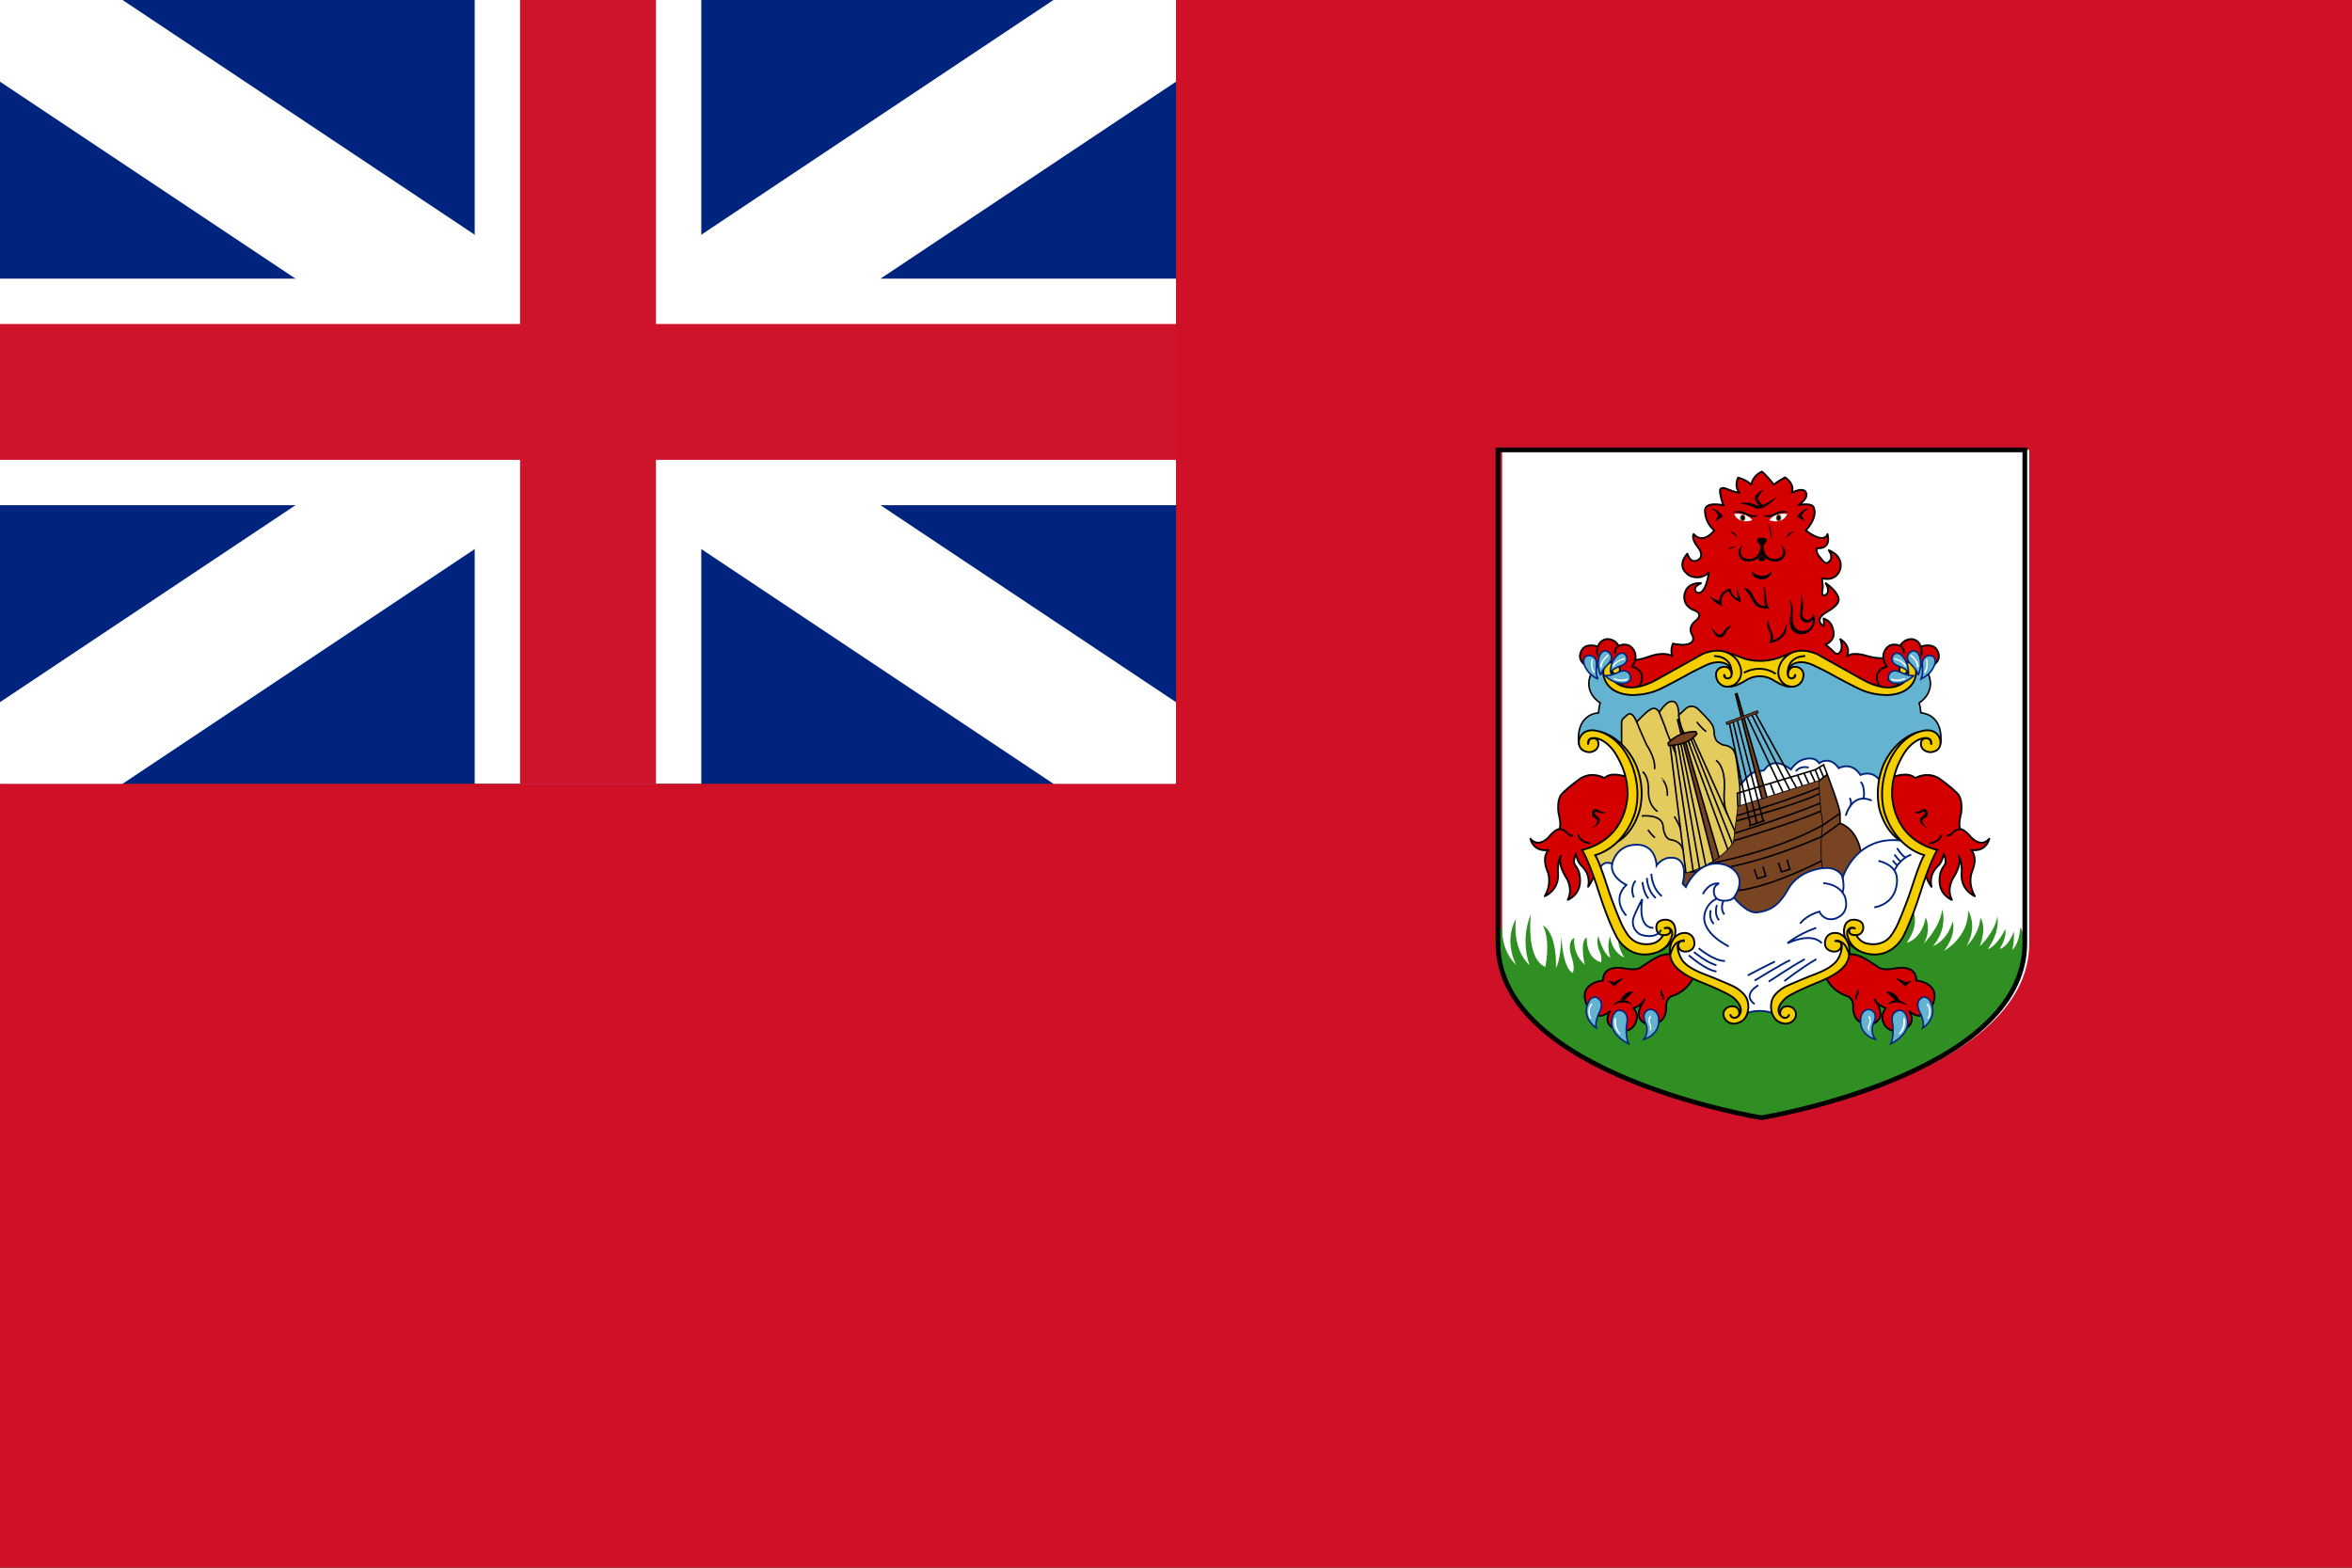 <svg version="1.2" xmlns="http://www.w3.org/2000/svg" viewBox="0 0 900 600" width="900" height="600">
	<rect x="0" y="0" width="900" height="600" fill="#333333" stroke="none"/>
	<title></title>
	<style>
		.s0 { fill: #00247d } 
		.s1 { fill: none;stroke: #ffffff;stroke-width: 52 } 
		.s2 { fill: none;stroke: #ffffff;stroke-width: 86.7 } 
		.s3 { fill: none;stroke: #cf142b;stroke-width: 52 } 
		.s4 { fill: #ce1126 } 
		.s5 { fill: #ffffff } 
		.s6 { fill: #2f8f22 } 
		.s7 { fill: #d40000;stroke: #000000;stroke-linejoin: round;stroke-width: .7 } 
		.s8 { fill: #64b4d1;stroke: #000000;stroke-width: .6 } 
		.s9 { fill: #ffffff;stroke: #00247d;stroke-width: .7 } 
		.s10 { fill: none;stroke: #000000;stroke-width: .7 } 
		.s11 { fill: #000000 } 
		.s12 { fill: #784421;stroke: #000000;stroke-width: .6 } 
		.s13 { fill: #64b4d1;stroke: #00247d;stroke-width: .6 } 
		.s14 { fill: #f5ce00;stroke: #000000;stroke-width: .7 } 
		.s15 { fill: #e4cb5e;stroke: #000000;stroke-width: .6 } 
		.s16 { fill: none;stroke: #000000;stroke-width: .6 } 
		.s17 { fill: #784421;stroke: #000000;stroke-width: .3 } 
		.s18 { fill: none;stroke: #00247d;stroke-width: .7 } 
		.s19 { fill: #784421 } 
		.s20 { fill: none;stroke: #000000;stroke-width: 1.8 } 
	</style>
	<g id="Layer">
		<path id="Layer" class="s0" d="m0 0h450v300h-450z"/>
		<g id="Layer">
			<path id="Layer" class="s1" d="m0 0l450 300m0-300l-450 300"/>
			<path id="Layer" class="s2" d="m225 0v300m-225-150h450"/>
			<path id="Layer" class="s3" d="m225 0v300m-225-150h450"/>
		</g>
		<path id="Layer" class="s4" d="m0 300h900v300h-900zm450-300h450v600h-450z"/>
	</g>
	<g id="layer">
		<path id="Layer" class="s5" d="m776.5 172.2v188.8c0 50.4-100.8 66.8-100.8 66.8 0 0-100.9-16.4-100.9-66.8v-188.8z"/>
		<path id="Layer" class="s6" d="m774.5 361c0 50.4-100.8 66.8-100.8 66.8 0 0-100.9-16.4-100.9-66.8 0 0 0-4.1 2.1-6.4 0 0-1.1 8.4 5.3 14.8 0 0-5-9-0.1-17.8 0 0-1.8 11.3 5.2 17.8 0 0-3.8-9.2 0.5-19.5 0 0-2.1 16.8 5.5 20.2 0 0 2.2-9.7-0.9-15.9 0 0 5.3 2.1 5 16.2 0 0 1.7-2.1 2.1-12.2 0 0 0.2 11.6 4.2 14.2 0 0 1.3-1.1-0.4-6.4-1.7-5.3 0.7-7.1 1.1-7 0 0-0.9 5.8 4 10.2 0 0-2.1-9.1 0.8-10.4 0 0-0.6 7.8 5.5 9.5 0 0 0.5-2.2-0.9-4.8 0 0-1.1-3-0.2-5.2 0 0 1.9 7 4.6 8.2 0 0-1.6-4.2-0.1-8.2 0 0 0.3 5.8 5.5 8.2 0 0-3.4-4.5-2.1-9.5l33.6 1.7 17.4 0.8 52.2-3.7 9-7.7c0 0 3.5 4.9-2.1 12.7 0 0 5.6-1 7.3-9.7 0 0 2.3 4.8-0.8 10.1 0 0 6.2-6.1 7.1-13.1 0 0 2.4 6.8-3.5 14 0 0 5.2-1.7 7.5-9.4 0 0 1.7 4.6-3.3 11.2 0 0 9.4-5 9.2-15.4 0 0 3.9 5.7-0.6 13.6 0 0 4.8-4.3 5.3-10.8 0 0 2.6 2.9-0.2 10.9 0 0 5.8-5.5 6.7-11.5 0 0 1.3 5.6-3.7 12.6 0 0 3.4-0.9 6.7-7.7 0 0 0.9 2.7-2.1 7.6 0 0 3.2-0.6 5.4-6.7 0 0 0.3 3.7-0.6 7 0 0 2.5-1.6 3.1-8.6 0 0 1.4 2.3 1.4 5.1 0 2.9 0 1 0 1z"/>
		<g id="Layer">
			<path id="Layer" class="s7" d="m724.8 255.1v9.1l-4.5 0.2-5.9-1-11.2-6.7-9.8-4.8h-8.9l-6.1 3.2-8.6-0.6-6.6-1.6-10.3-0.6-12.8 6.7-12.7 5.6-1.6-0.7c0 0 0.7-4.6 0.7-4.5-0.1 0.1-3.3-3.8-3.3-3.8 0 0 1.2-2.3 1.7-3 0.5-0.7 0 0.9 6.1-1.3 6.2-2.2 8.9-0.2 8.9-0.2-0.9-2.5 0.3-4.8 0.3-4.8 1.1 0.4 4 0.5 4 0.5 5.4-0.4 3.3-3.8 3.3-3.8-1.8-3 1-5.1 1-5.1 3.8-2.9 0.1-4.2 0.1-4.2-4.8-1.6-4.1-5.8-4.1-5.8 0.8-5.4 6.4-4.7 6.4-4.7-3.9 1.9-1.7 3.5-1.7 3.5 3.5 1.7 4.7-7.5 4.7-7.5-3.7 3.2-7.4 1.1-7.4 1.1-5.7-3.6-0.8-8.4-0.8-8.4 1.4 4.6 4.4 2.2 4.4 2.2 2.2-1.8-0.5-4.8-0.5-4.8-2.7-3.5-1.5-4.9-1.5-4.9 3.7 4.2 7.9-1.4 7.9-1.4-2.3-2-3.4-4.4-3.6-7.3-0.3-4.1 7.2-2.3 7.2-2.3-0.7-1.3-0.9-2-1.4-4.9-0.5-2.9 2.8-1.3 2.8-1.3 3 1.3 4.6 1.4 4.6 1.4-2.2-2.7-0.5-5.8-0.5-5.8 3.5 0.9 5 2.7 5 2.7 0.8-3.8 4.1-5 4.1-5 1.8 1.4 4.6 5 4.6 5 1.5-1.4 4.3-2.8 4.3-2.8 4.1 3 2.5 5.9 2.5 5.9 4.2-2.2 5.2-0.5 5.2-0.5 1.9 2.4-2.6 5.2-2.6 5.2 5.2-1 5.8 0.8 5.8 0.8 1.8 4-3 8.9-3 8.9 7.4 5.6 8.3 1.4 8.3 1.4 1.6 6.2-4.1 5.4-4.1 5.4-0.2 2.5 0.8 2.8 2.4 4.9 1.6 2 2.9-0.5 2.9-0.5 0.8-1.5-0.7-3.6-0.7-3.6 6.2 2.5 4.3 7.5 4.3 7.5-1.9 4.9-6.9 3.2-6.9 3.2 0.1 2.8 0.6 2.3 0.1 4.9-0.5 2.6 2 1.7 2.2 0.2 0.2-1.5-0.9-3.2-0.9-3.2 1 0.6 3.2 2.4 4.2 4.1 1 1.6 2 3.6-3.6 6.8-5.6 3.2-1.4 5.5-1.4 5.5 0.3-1.1 0-2.9 0-2.9 1.1 0.5 3.1 1 3.8 4.9 0.7 3.8-3.1 5.1-3.1 5.1 1.7 1.2 3.2 2.8 3.2 2.8 1.1 1.3 2 0.5 2 0.5 2-1.7 0.5-5.4 0.5-5.4 4.5 2.9 2.6 6.5 2.6 6.5 1.4-0.8 3.3-1.4 7.8 0 4.5 1.3 8 0.7 8 0.7z"/>
			<path id="Layer" class="s7" d="m617.5 254.8l-3.7-1.1-3.3 1.5-3.4-0.3c-4.7-2.9-1.4-6.7-1.4-6.7 2.1-2.2 5.7-0.7 5.7-0.7 1-2.9 3.6-2.9 3.6-2.9 3.1-0.1 4.4 2.6 4.4 2.6 3.1-1.4 4.9 0.5 4.9 0.5 3.4 3.5 0.2 7.4 0.2 7.4 5.9 1.7 3.2 6.8 3.2 6.8-2 3-6.9 0.5-6.9 0.5-4.2-3.9-3.3-7.6-3.3-7.6z"/>
			<path id="Layer" class="s8" d="m729.9 253.5c5.9-0.5 8 4.4 8 4.4 3 7.3-3.5 11.1-3.5 11.1 0.5 1.7 0.6 3.8 0.6 3.8 9.2 1.1 7.6 11.5 7.6 11.5l-3.1-2.6c-5.3-2-10.8 2.5-14.8 10.1-3.9 7.6-2 11.2-1.4 20.3 0.7 9 15.4 14.4 15.4 14.4 0 0-7 17.8-11.5 29.3-4.5 11.5-13.9 6.7-16.6 4.3-2.7-2.4-3.4-1.1-4.8 0-1.3 1.1 6.2 7-7.5 12.5-13.7 5.6-16.1 9.8-18.4 11.2-2.3 1.4-11.8 0.5-12.7-0.7-1-1.2-0.4-1.2-4-3.4-3.5-2.2-9.5-4.1-16.1-7.3-6.5-3.1-6.4-7.2-6.3-8.1 0-0.8 2.3-7.7-5.4-2.2-7.7 5.4-14.2-2.6-14.2-2.6-1.5-2-7.9-19.1-7.9-19.1-1.7-6.4-5.1-13.8-5.1-13.8 0.1-0.1-0.4 0.7 5.3-2.5 5.7-3.3 8.2-8.7 10.2-14 1.9-5.4 0-14.5-0.7-16.4-0.7-1.8-4.9-10.3-10.2-12.1-5.2-1.7-8.7 2.7-8.7 2.7 0 0-1.6-10.4 7.6-11.5 0 0 0.1-2.1 0.6-3.8 0 0-6.6-3.8-3.5-11.1 0 0 2.1-5 8-4.4l-1.5 2.7c0 0-1.4 14.8 20.2 4.9 21.7-9.9 21-11.8 33.3-5.6l9-0.1c0 0 13-6.1 17.2-3.5 4.2 2.6 19.2 11 19.2 11 0 0 14.5 5.5 17.3-4.6z"/>
		</g>
		<path id="Layer" class="s9" d="m664.8 317.6c0 0-0.8-4.5-1.6-7.5 0 0-1.6-4.6 1.1-7.8l3.4-3.9c0 0 2.2-2.9 4.8-3.2 0 0 2.6-0.1 2.8-0.7 0.3-0.5 3.2-5.2 10 0 0 0 2.1-3.4 5.5-4 0 0 3.6-1.1 5.3 1.6 0 0 4-3.1 7.5 1.9 0 0 4.8-2.8 8.3 2.6 0 0 4.8-2.3 7.7 2.6 2.9 5 2.3 7 2.3 7l2.2 7.8 7.7 9.5-17.9 6.7h-8l-16 4.3-28.4 2.2-7.9-9.3z"/>
		<g id="Layer">
			<path id="Layer" class="s7" d="m648.3 373.3c-2.6 6.5-8.5 7.9-8.5 7.9-2.8 1.2-2.2 4.7-2.2 4.7-0.4 7.7-7.8 5.9-7.8 5.9-5.8-2.5-0.5-9.2-0.5-9.2-1.7 2.7-4.2 3.2-4.2 3.2 2 2.6 1.1 4.7 1.1 4.7-1.5 5.3-6.6 4-6.6 4-7.3-2.1-3.5-7.5-3.5-7.5-5.9 5-8.7-2-8.7-2-4.2-8.9 6-9.7 6-9.7 0-6.7 8.5-4.6 8.5-4.6 4.9 0.9 6.1-0.6 6.1-0.6 2.5-1.6 4.2-2.8 6.3-3.9 2.2-1.1 6.4-1.3 6.4-1.3-0.8 3.9 7.6 8.4 7.6 8.4z"/>
			<path id="Layer" class="s7" d="m623.4 311.9l-4.9 8.9-9.9 5.6c0 0 0.8 1.2 1.5 5.1 0.8 4-2.4 7.9-2.4 7.9 0.9-4.2-1.1-6.7-2.7-8.2-1.5-1.5-2-4.5-2-4.5-2.1 5.8 1.1 3.2 1.6 9.5 0.5 6.3-4.7 8.2-4.7 8.2 2.2-4.3-0.5-8.4-0.5-8.4-3.7-5.8-2.1-8.5-2.1-8.5-1.6 3-1.1 7.2-1.1 7.2 0.2 6.2-5.1 8.3-5.1 8.3 3-5.2 1.1-9.4 1.1-9.4-2.5-6 0.4-8.3 0.4-8.3-6 0.9-7-4.3-7-4.3 3.2 3.7 6.9-0.5 6.9-0.5 2.9-3.5 4.3-3.2 4.3-3.2 0.7-2-0.4-6-0.4-6-0.8-5.7 1.3-7.5 1.3-7.5 3-3.1 7.3-6 7.3-6 4.6-2.7 8.9 0 8.9 0 3.1-3 9.7 0 9.7 0z"/>
			<g id="Layer">
				<path id="Layer" class="s10" d="m608.6 322.8c0 0-4-0.3-4.7-3.4"/>
				<path id="Layer" class="s10" d="m596.8 317.3c0 0 1.4 0 2.7 1.3 0 0 1 1.4 2.4 1.2"/>
			</g>
		</g>
		<path id="Layer" class="s11" d="m611.5 310.9c-0.9-0.5-1.1-0.1-1.1-0.1-0.8 0.6 1.3 2.1 1.3 2.1 2 2.3-2.8 4.1-2.8 4.1 4-2.6 1.5-3.9 1.5-3.9-2.1-0.8-1-2.7-1-2.7 0.7-1.4 2-0.5 2-0.5 1.1 1 3.2 1 3.2 1-0.6 0.4-2.3 0.6-3.1 0z"/>
		<path id="Layer" class="s12" d="m678.4 322.4l-14.3-56.8 0.6-0.1 16.2 56.1z"/>
		<path id="Layer" class="s11" d="m624.3 384.5c0 0-3.8-2.1-7 0.4 0 0 0.3-1.4 2.8-2 0 0 1.3-3.7 4.9-3.4 0 0-1.5 1.8-3.5 3.3 0 0 2.2 0.2 2.8 1.7z"/>
		<path id="Layer" class="s13" d="m610.8 393.4c0 0-6.1-3.8-2.8-10.2 0 0 1-1.9 2.8-1.5 0 0 3.8 1.2 0.9 6.4 0 0-1.5 3.4-0.9 5.3z"/>
		<path id="Layer" class="s13" d="m623.2 399.5c0 0-8.7-4-6-10.7 0 0 0.8-2.3 2.7-2.1 0 0 3.3 0.2 2.7 4.6 0 0-1 4.4 0.6 8.2z"/>
		<path id="Layer" class="s11" d="m621.3 374.4c0 0-2.6 1.9-3.6 3.2 0 0-1.1-1.3-2.5-2.1 0 0 1.6-0.2 2.5 0.5 0 0 1.3-1.3 3.6-1.6z"/>
		<path id="Layer" class="s13" d="m629.8 391.8c-2.2-4.5 1.2-5.4 1.2-5.4 2.9-0.4 3.6 2.7 3.6 2.7 1.2 7-5.6 8.7-5.6 8.7 2.2-2.9 0.8-6 0.8-6z"/>
		<path id="Layer" class="s14" d="m659.7 249.4c0 0 4.4 1.3 6.8 2.3 0 0 6.3 2.8 14.3 0 0 0 5.5-2.2 6.2-2.3l-4.2 6.3-0.2 3.3 2.6 3.8c0 0-1.5 0.6-6.2-2.2 0 0-5.2-4-11.3 0 0 0-3.4 2.3-6.2 2.2l4-4.5-1.6-4z"/>
		<path id="Layer" class="s5" d="m631.6 391.9c0.5 1.1 0.2 2.2 0.2 2.2 0 0.2-0.3 0.3-0.3 0.3-0.2 0-0.2-0.3-0.2-0.3 0.3-1.2-0.3-2.2-0.3-2.2-0.6-1.6 0.1-2.7 0.1-2.7 0.2-0.4 0.5-0.3 0.5-0.3 0.3 0.2 0.1 0.5 0.1 0.5-0.9 0.9-0.1 2.6-0.1 2.6z"/>
		<g id="Layer">
			<path id="Layer" class="s7" d="m725.7 262.4c0 0-4.9 2.5-6.9-0.5 0 0-2.7-5.1 3.2-6.8 0 0-3.2-3.9 0.2-7.4 0 0 1.8-1.9 4.9-0.5 0 0 1.3-2.7 4.4-2.6 0 0 2.6 0 3.5 2.9 0 0 3.7-1.5 5.8 0.7 0 0 3.3 3.8-1.4 6.7l-3.4 0.3-3.3-1.5-3.7 1.1c0 0 0.9 3.7-3.3 7.6z"/>
			<path id="Layer" class="s14" d="m686.8 258.5c-0.3 2-3.5 1.3-2.4-1.5 1.1-2.8 3.9-1.5 3.9-1.5 3.2 1.6 1.2 5.2 1.2 5.2-2.5 3.7-6.4 1.4-6.4 1.4-5.2-3.7-1.1-9.3-1.1-9.3 5-6.7 13.4-2.4 13.4-2.4l16.8 9.4c12.7 7.3 17.3 0.3 17.3 0.3 1-1.5 0.6-3.3 0.5-3.5 0-0.2-0.1 0-0.1 0-0.6 2.3-2.4 1.2-2.4 1.2-1.4-1.3-0.2-3-0.2-3 0.7-0.9 1.5-1.2 2.2-1.3 1.6-0.2 2.6 1 2.6 1 2.5 2.6 0 6.7 0 6.7-3.2 5.4-10.9 4.8-10.9 4.8-5.6-0.2-9.2-2.1-9.2-2.1-1-0.3-9.4-4.8-9.4-4.8-3.2-1.9-7.9-4.1-7.9-4.1-5.9-3.1-8.9-0.6-8.9-0.6-1.9 1.5-1.7 3.2-1.7 3.8 0.1 0.2 0.1 0.5 0.1 0.5 0.6 1.3 1.7 0.9 1.7 0.9 1-0.1 1.1-1.1 1.1-1.1-0.1-0.5-0.2 0-0.2 0z"/>
			<g id="Layer">
				<path id="Layer" class="s15" d="m620.5 287.4c0 0 0-8.8 0-10.5 0-0.9 0-1.5 1.3-2.5 1.2-1.1 2.5-2.7 4.5 1.9 0 0 3.7-4 5-4.6 0 0 2.1-1.8 3.6 0.9 0 0 2-3 3.6-3.8 0 0 3.8-2.4 3.9 4.9l2.9-2.7c0 0 2.3-1.9 4.8 0.7 0 0 4.2 4.1 4.8 5.3 0 0 1 1.2 1 3.2 0 0 0 2.3 1.2 3.6 0 0 1.3 1.1 2.6 1.4 0 0 3.1 0.1 4.1 2.9 0 0 0.5-0.5 2 13.2v25l-16.8 20.1-27-7.8-10.7-4.4-2.5-7.9 10.5-6.7 5.6-15.3-1.8-10.8z"/>
				<path id="Layer" class="s12" d="m694.9 300.6l1.3-1.9 3-2.3c0 0 4.7 12.2 4.9 14.9v3.8c0 0 7 1.8 8.2 12.5l-5.7 10.7-9.1-5.1-2.6-1.9z"/>
			</g>
		</g>
		<path id="Layer" class="s5" d="m608.8 389.4c0.2 0.4 0 0.5 0 0.5-0.3 0.1-0.5-0.3-0.5-0.3-1.4-3.2 0.4-5.2 0.4-5.2 0.4-0.5 0.5-0.3 0.5-0.3 0.3 0.2-0.1 0.6-0.1 0.6-1.6 2.1-0.3 4.7-0.3 4.7z"/>
		<g id="Layer">
			<path id="Layer" class="s10" d="m636.4 382.6c0 0 0.3-0.9-0.4-1.9 0 0-0.4-0.7-0.2-1.7"/>
			<path id="Layer" class="s16" d="m646.6 285.3c-0.1-1.8-2.6-5.1-3.4-7.1-0.7-1.9-0.8-4.5-0.8-4.5"/>
			<path id="Layer" class="s7" d="m705.9 364.9c0 0 4.3 0.2 6.4 1.3 2.2 1.1 3.9 2.3 6.4 3.9 0 0 1.1 1.5 6.1 0.6 0 0 8.5-2.1 8.5 4.6 0 0 10.1 0.8 6 9.7 0 0-2.9 7-8.7 2 0 0 3.7 5.4-3.5 7.5 0 0-5.2 1.3-6.7-4 0 0-0.8-2.1 1.2-4.7 0 0-2.5-0.5-4.3-3.2 0 0 5.4 6.7-0.5 9.2 0 0-7.3 1.8-7.7-5.9 0 0 0.6-3.5-2.3-4.7 0 0-5.8-1.4-8.5-7.9 0 0 8.4-4.5 7.6-8.4z"/>
			<g id="Layer">
				<g id="Layer">
					<path id="Layer" class="s16" d="m639.1 285.3l6.9 56"/>
					<path id="Layer" class="s16" d="m640.7 285.2l7.8 52.2"/>
					<path id="Layer" class="s16" d="m642.1 285l9 51.7"/>
				</g>
				<path id="Layer" class="s12" d="m656.3 332.3l-14.4-56.8 0.6-0.2 16.3 56.1z"/>
				<g id="Layer">
					<path id="Layer" class="s16" d="m647.1 282.9l16.4 41.5"/>
					<path id="Layer" class="s16" d="m646 283.6l15.8 43.3"/>
				</g>
			</g>
		</g>
		<path id="Layer" class="s5" d="m619.9 395.8c-0.3 0-0.4-0.2-0.4-0.2-2.3-1.9-1.8-5.3-1.8-5.3 0.1-0.8 0.4-0.7 0.4-0.7 0.4 0.1 0.3 0.8 0.3 0.8-0.3 3.3 1.6 5.1 1.6 5.1 0.2 0.2-0.1 0.3-0.1 0.3z"/>
		<g id="Layer">
			<path id="Layer" class="s16" d="m647.8 282.3l17 37.9"/>
			<path id="Layer" class="s16" d="m643.2 284.7l10.4 50.9"/>
			<path id="Layer" class="s14" d="m728.1 322.4c-7.4-4.2-9.1-13.5-9.1-13.5-1.7-9.3 1.9-16.6 1.9-16.6 4.8-10.2 13-12.1 13-12.1 0 0-8.1 5.6-10.3 13.1 0 0-1.8 6.4-0.8 12.6 1 6.3 0.7 4.7 2.2 9.5z"/>
			<path id="Layer" class="s17" d="m697.5 315.8c0 0-0.5 3-0.5 4.4 0 0-0.6 7.8 0.5 13l-10.7 9.9-11.7 9.1-22.5-4.7-11.7-12.5c0 0 15.1-1.9 22.4-12.6l1.7-13.8 31.2-9.9c-0.5 4.4 1.3 17.1 1.3 17.1z"/>
			<g id="Layer">
				<path id="Layer" class="s16" d="m663.8 318.9c0 0 20.5-6.4 32.7-11.5"/>
				<path id="Layer" class="s16" d="m704.1 311.3l-6.6 4.5c-18 10.2-43.6 14.8-43.6 14.8"/>
				<path id="Layer" class="s16" d="m704.1 315.1l-7.1 5.1c0 0-28.6 13.1-50.4 13.5"/>
				<path id="Layer" class="s16" d="m697 329.5c0 0-22 11.4-34.6 11.5"/>
			</g>
			<path id="Layer" class="s7" d="m723.2 297.8c0 0 6.6-3 9.7 0 0 0 4.3-2.7 8.9 0 0 0 4.3 2.9 7.3 6 0 0 2.1 1.8 1.3 7.5 0 0-1.1 4-0.4 6 0 0 1.4-0.3 4.3 3.2 0 0 3.7 4.2 6.9 0.5 0 0-1 5.2-7 4.3 0 0 2.9 2.3 0.4 8.3 0 0-1.9 4.2 1.1 9.4 0 0-5.3-2.1-5.1-8.3 0 0 0.5-4.2-1.1-7.2 0 0 1.6 2.7-2.1 8.5 0 0-2.7 4.1-0.5 8.4 0 0-5.2-1.9-4.7-8.2 0.5-6.3 3.7-3.7 1.6-9.5 0 0-0.5 3-2 4.5-1.6 1.5-3.6 4-2.7 8.2 0 0-3.1-3.9-2.4-7.9 0.7-3.9 1.5-5.1 1.5-5.1l-9.9-5.6-4.8-8.9z"/>
		</g>
		<path id="Layer" class="s9" d="m611.8 333.3c0 0 1-4.4 5.1-2.7 0 0 1.4-7.1 9-7.3 7.6-0.3 8 7.4 8 7.9 0 0 2.3-3.3 6-2.9 0 0 6.4-0.4 4 9.9l1.2 1.3c0 0 4.9-11.5 15-8.5 0 0 9.8 3 3.4 12.5 0 0 4.9 6.3 9 5.7 4.1-0.6 7.8-1.8 11.8-9 4.1-7.3 13.6-8.4 16-7.9 2.5 0.4 4.4 1.9 4.8 3.6 0 0 5-16.7 23.1-14.1l7.2 3.6 2.8 1.3-4.1 11.6-10 22.5-7.6 2.4-7.9-4.6-2.8 1.5-0.2 6.8-10.4 7.5-7.3 3-8 5.4-1.8 4.9c0 0-4.5-1.8-9.4 0l-1.7-4-4.7-4.5-18.1-8.5-3.3-10.6-3.3-1.5-3.7 4.3-5.4 0.6-8.1-5.4z"/>
		<g id="Layer">
			<g id="Layer">
				<g id="Layer">
					<path id="Layer" class="s10" d="m690.8 251.1c0 0-6.9-0.3-6.7 6.8"/>
					<path id="Layer" class="s14" d="m736.3 327.3c-12-3.7-15.3-16.7-15.3-16.7-2.5-9.7 1.5-18.2 1.5-18.2 5.5-12.9 14.8-12.9 14.8-12.9 4.6-0.1 5.2 3.9 5.2 3.9 0.4 2.8-1.5 3.8-1.5 3.8-3.2 1.8-5.3-0.6-5.3-0.6-1.3-1.7-0.3-3.3-0.3-3.3 0.9-1.1 2.4-0.6 2.4-0.6 1.3 0.4 1.1 1.9 1.1 1.9 0 0.1 0.1 0.1 0.1 0.1 0 0 0-0.1 0-0.1 0 0 0.3-1.9-1.6-2.1 0 0-3.6-0.8-7.9 4.5 0 0-5.5 7.2-5.5 16.4 0 0-0.7 17.4 17.3 21.9 0 0-1.9 2.8-5.4 13 0 0-3.9 13-7.6 20.1 0 0-5 10.1-16.1 5.9 0 0-6.6-2.8-6.6-7.6 0 0-0.4-4.4 3.5-4.7 0 0 3.9-0.3 3.9 3 0 0 0.1 3.6-4.2 2.8 0 0-1.4-0.4-1.2-1.8 0 0 0.3-1.3 2.1-0.7 0 0 0 0 0-0.1 0 0 0 0 0 0 0 0-0.7-0.3-1.4-0.1 0 0-0.7 0.2-0.8 1.3 0 0 0 0.8 0.9 1.2 0 0 1 0.4 1.9 0.3 0 0 1.1 2.3 3.6 3.1 3.6 1 6.5 0 8.3-1.4 1.9-1.6 3.1-4.3 3.5-4.9 0.4-0.7 3.6-8 6.1-15.8 0 0 2.1-6.7 3.8-10.3z"/>
					<path id="Layer" class="s14" d="m702.3 360.2c0 0 2.3-0.4 2.3 1.7 0 0-0.2 2.9-3.7 2.2 0 0-3.6-0.7-2.3-4.7 0 0 0.8-2.7 4.2-2.3 0 0 3.2 0.1 4.6 4.5 0 0 1.1 3.7-0.8 6.9-2 3.6-7.3 5.9-9.8 7 0 0-10.1 4-13.1 6.2 0 0-4.7 3.5-2.6 6.7 0 0 0.8 1.2 1.9 1.2 0 0 1.4 0 1.6-1.3q0 0 0-0.1 0 0 0 0c0 0-0.1 0.9-0.8 1.2 0 0-1 0.5-2.1-0.4 0 0-1.1-1-0.1-2.7 0 0 1.2-2 4-0.8 0 0 2.4 1.2 1.4 3.9 0 0-0.9 2.4-3.9 2.4 0 0-2.2-0.1-3.6-1.6-2.3-2.4-2.4-6.9-0.4-9.3 0 0 1.8-2.5 5.6-4 2.1-0.9 6.2-2.7 10.5-4.3 3-1.2 5.7-2.6 7.5-4.7 0 0 1.6-1.8 2-4.8 0 0 0.5-2.3-0.9-2.8 0 0-0.7-0.3-1.5-0.2q0 0 0 0c0 0-0.1 0.1 0 0.1z"/>
					<path id="Layer" class="s10" d="m702.5 360.1c0 0 2.5-0.4 4 2.5 0 0 1 1.9 1.1 3"/>
					<path id="Layer" class="s10" d="m711.3 363.9c-0.6-0.5-2.9-1.5-4.1-4.9-1.3-3.5 1.2-3.9 1.2-3.9"/>
					<path id="Layer" class="s14" d="m659.7 258.5c0 0 0.1 1 1.1 1.1 0 0 1.1 0.4 1.7-0.9 0 0 0.1-0.3 0.1-0.5 0-0.6 0.3-2.3-1.6-3.8 0 0-3.1-2.5-9 0.6 0 0-4.7 2.2-7.9 4.1 0 0-8.3 4.5-9.3 4.8 0 0-3.7 1.9-9.3 2.1 0 0-7.7 0.6-10.9-4.8 0 0-2.5-4.1 0-6.7 0 0 1-1.2 2.6-1 0.7 0.1 1.5 0.4 2.2 1.3 0 0 1.2 1.7-0.2 3 0 0-1.8 1.1-2.4-1.2 0 0-0.1-0.2-0.1 0-0.1 0.2-0.5 2 0.5 3.5 0 0 4.6 7 17.3-0.3l16.8-9.4c0 0 8.4-4.3 13.5 2.4 0 0 4 5.6-1.2 9.3 0 0-3.9 2.3-6.3-1.4 0 0-2.1-3.6 1.1-5.2 0 0 2.8-1.3 4 1.5 1.1 2.8-2.2 3.5-2.5 1.5 0 0-0.1-0.5-0.2 0z"/>
					<path id="Layer" class="s14" d="m621.7 315.4c1.6-4.8 1.2-3.2 2.2-9.5 1-6.2-0.8-12.6-0.8-12.6-2.2-7.5-10.3-13.1-10.3-13.1 0 0 8.2 1.9 13 12.1 0 0 3.7 7.3 1.9 16.6 0 0-1.7 9.3-9.1 13.5z"/>
					<path id="Layer" class="s10" d="m655.9 251.1c0 0 7-0.3 6.7 6.8"/>
					<path id="Layer" class="s14" d="m611.1 328.6c1.7 3.6 3.8 10.3 3.8 10.3 2.5 7.8 5.7 15.1 6.1 15.8 0.4 0.6 1.6 3.3 3.6 4.9 1.7 1.4 4.7 2.4 8.2 1.4 2.5-0.8 3.6-3.1 3.6-3.1 0.9 0.1 1.9-0.3 1.9-0.3 0.9-0.4 0.9-1.2 0.9-1.2-0.1-1.1-0.7-1.3-0.7-1.3-0.8-0.2-1.5 0.1-1.5 0.1 0 0 0 0 0 0 0 0.1 0.1 0.1 0.1 0.1 1.8-0.6 2 0.7 2 0.7 0.3 1.4-1.2 1.8-1.2 1.8-4.3 0.8-4.1-2.8-4.1-2.8-0.1-3.3 3.8-3 3.8-3 3.9 0.3 3.5 4.7 3.5 4.7 0 4.7-6.6 7.6-6.6 7.6-11.1 4.2-16-5.9-16-5.9-3.8-7.1-7.7-20.1-7.7-20.1-3.5-10.2-5.4-13-5.4-13 18.1-4.5 17.4-21.9 17.4-21.9 0-9.2-5.6-16.4-5.6-16.4-4.3-5.3-7.9-4.5-7.9-4.5-1.9 0.2-1.6 2.1-1.6 2.1 0 0 0 0.1 0 0.1 0 0 0.1 0 0.1-0.1 0 0-0.1-1.5 1.1-1.9 0 0 1.6-0.5 2.4 0.6 0 0 1 1.6-0.3 3.3 0 0-2 2.4-5.2 0.6 0 0-2-1-1.6-3.8 0 0 0.6-4 5.3-3.9 0 0 9.3 0 14.8 12.9 0 0 3.9 8.5 1.5 18.2 0 0-3.3 13-15.4 16.7z"/>
					<path id="Layer" class="s14" d="m644.4 360.1q0 0 0 0c-0.7-0.1-1.4 0.2-1.4 0.2-1.4 0.5-1 2.8-1 2.8 0.5 3 2 4.8 2 4.8 1.8 2.1 4.6 3.5 7.5 4.7 4.3 1.6 8.4 3.4 10.5 4.3 3.8 1.5 5.6 4 5.6 4 2 2.4 1.9 6.9-0.3 9.3-1.5 1.5-3.7 1.6-3.7 1.6-3 0-3.9-2.5-3.9-2.5-1-2.6 1.5-3.8 1.5-3.8 2.8-1.2 4 0.8 4 0.8 0.9 1.7-0.2 2.7-0.2 2.7-1.1 0.9-2 0.4-2 0.4-0.8-0.3-0.9-1.2-0.9-1.2q0 0 0 0 0 0.1 0 0.1c0.2 1.3 1.6 1.3 1.6 1.3 1.2 0 1.9-1.2 1.9-1.2 2.1-3.2-2.5-6.7-2.5-6.7-3.1-2.3-13.2-6.2-13.2-6.2-2.5-1.1-7.7-3.4-9.8-7-1.9-3.2-0.8-6.9-0.8-6.9 1.4-4.4 4.7-4.5 4.7-4.5 3.3-0.4 4.1 2.3 4.1 2.3 1.3 4-2.2 4.7-2.2 4.7-3.6 0.7-3.7-2.2-3.7-2.2 0-2.1 2.2-1.8 2.2-1.8 0.1 0.1 0 0 0 0z"/>
					<g id="Layer">
						<path id="Layer" class="s10" d="m639.1 365.6c0.2-1.1 1.1-3 1.1-3 1.5-2.9 4-2.5 4-2.5"/>
						<path id="Layer" class="s10" d="m638.3 355.1c0 0 2.5 0.4 1.2 3.9-1.2 3.4-3.4 4.4-4.1 4.9"/>
						<path id="Layer" class="s10" d="m667.3 257.5c0 0 6.1-3.7 12.2 0.4"/>
					</g>
				</g>
				<g id="Layer">
					<path id="Layer" class="s16" d="m626.3 276.3c1.3 3.4 3.8 8.8 3.8 8.8 3.8 5.9 3 9.3 3 9.3"/>
					<path id="Layer" class="s16" d="m641.1 288.2c-0.6-1.3-3.3-8-3.3-8-0.7-2.3-2.9-7.6-2.9-7.6"/>
				</g>
			</g>
			<g id="Layer">
				<g id="Layer">
					<path id="Layer" class="s16" d="m636 298.1c0-0.1 2.3 2.4 2 6.5"/>
					<path id="Layer" class="s16" d="m634.3 310.6c-3.7-2.5-3.5-7.3-3.5-7.3 0.2-6.7-2.3-7.9-2.3-7.9"/>
					<path id="Layer" class="s16" d="m628.2 312.3c0 0 7.8-0.9 8.2 3.9 0 0 0.2 4.7 2.9 5.2 0 0 4 0.3 4.7 4"/>
					<path id="Layer" class="s16" d="m630.6 317.6c0 0 1.4 2.1 2.7 3"/>
					<path id="Layer" class="s16" d="m640.7 312.5c0 0 2 3.1 2.3 4.8"/>
					<path id="Layer" class="s16" d="m649.3 276.3c0 0 1.8 2.5 3.6 3.7"/>
					<path id="Layer" class="s16" d="m656.6 291c0 0 3.9 2 3.2 11.8 0 0-0.5 5.7 1.2 8.8"/>
				</g>
				<path id="Layer" class="s12" d="m648.9 280l0.4 0.9c-3.8 4.7-10.8 4.4-10.8 4.4l-0.2-0.9c4.5-4.8 10.6-4.4 10.6-4.4z"/>
				<path id="Layer" class="s16" d="m663.4 321.8c0 0 24.1-7.2 33.4-11.4"/>
			</g>
			<path id="Layer" class="s17" d="m660.5 276.5l12-4.5 0.3 0.8-12 4.5z"/>
		</g>
		<g id="Layer">
			<g id="Layer">
				<path id="Layer" class="s16" d="m661.8 276.9l8 38.9"/>
				<path id="Layer" class="s16" d="m663.2 276.4l9.1 38.7"/>
				<path id="Layer" class="s16" d="m664.8 275.8l9.9 38.4"/>
				<path id="Layer" class="s16" d="m668.6 274.4l13.6 28.7"/>
				<path id="Layer" class="s16" d="m670.4 273.7l14.4 28.6"/>
				<path id="Layer" class="s16" d="m671.8 273.2l15.6 28.3"/>
				<path id="Layer" class="s16" d="m669.2 316.1l6.1-2.1"/>
				<path id="Layer" class="s16" d="m664.6 312.2c0 0 17.9-5.2 31.5-10.7"/>
				<path id="Layer" class="s16" d="m664.3 314.2c0 0 22.8-6 31.8-10.4"/>
				<path id="Layer" class="s16" d="m674.6 331.7l1.1 3.6-3.2 1-1.2-3.6"/>
				<path id="Layer" class="s16" d="m683.8 329l1.1 3.7-3.2 1-1.2-3.6"/>
				<path id="Layer" class="s16" d="m665 308.6l-0.2-5 29.8-9 1.6 4.1"/>
				<path id="Layer" class="s16" d="m677.4 299.8l1.6 4.3"/>
				<path id="Layer" class="s16" d="m687.8 296.6l1.9 4.2"/>
				<path id="Layer" class="s16" d="m690.3 295.9l1.8 3.9"/>
				<path id="Layer" class="s16" d="m692.6 295.2l1.9 4"/>
				<path id="Layer" class="s16" d="m694.6 294.6l3.2-1.9 1.4 3.7"/>
				<path id="Layer" class="s16" d="m696.2 293.7l1.6 3.7"/>
			</g>
			<g id="Layer">
				<path id="Layer" class="s18" d="m616.9 330.6c-1 5 5.4 8.1 5.4 8.1-5.9 5.8 0 11.7 0 11.7"/>
				<path id="Layer" class="s18" d="m635.6 355.9c-1.8 3.6-7.2 2.2-8.2 1.6-2.6-1.6-3-4.5-2.3-6.3 0.8-2.4 3.3-7.1 3.3-7.1-1.8 11.8 4.3 11 4.3 11"/>
				<path id="Layer" class="s18" d="m625.9 337.1c0 0-2.4 2.3-0.7 6.4"/>
				<path id="Layer" class="s18" d="m628.5 337.6c0 0 0.3 4.1 2.3 6.3"/>
				<path id="Layer" class="s18" d="m630.2 336c0 0 0 4.8 3.4 7.7"/>
				<path id="Layer" class="s18" d="m631.9 334.4c0 0 0 5.3 4 8.6"/>
				<path id="Layer" class="s18" d="m651.6 342.2c0 0 2-4.4 6.2-4.1 0 0-2.1 0.9-2 2.9 0 0-0.3 3.4 3.3 3.7 0 0 2.9 0.4 4.4-1.2"/>
				<path id="Layer" class="s18" d="m661.5 362.2c0 0-10.4-4.9-9.3-11.9 0 0 0.4-4.3 4.6-6.3"/>
				<path id="Layer" class="s18" d="m654.6 348.4c0 0-0.9 3.1 1.2 5.2"/>
				<path id="Layer" class="s18" d="m657 346.4c0 0-1.3 3.3 0.8 5.8"/>
				<path id="Layer" class="s18" d="m659.5 344.8c0 0-1.5 2.7 0.3 5.2"/>
				<path id="Layer" class="s18" d="m650 362.9c0 0 5.7 4.9 10.1 4.9"/>
				<path id="Layer" class="s18" d="m648.2 364.4c0 0 5.3 4.3 8.6 5"/>
				<path id="Layer" class="s18" d="m646.2 365.6c0 0 6.6 5.8 10.6 6.2"/>
				<path id="Layer" class="s18" d="m672.8 377.1c0 0-6.4 3.5-1.4 7.2"/>
				<path id="Layer" class="s18" d="m668.8 373.3c0 0 7.2-3.8 10.4-5.3"/>
				<path id="Layer" class="s18" d="m671.4 375.3c0 0 10.5-6.5 13.6-7.8"/>
				<path id="Layer" class="s18" d="m676.8 375.7c0 0 9-6 13.8-8.6"/>
				<path id="Layer" class="s18" d="m682.8 375.5c0 0 6.2-4.9 12.2-8.4"/>
				<path id="Layer" class="s18" d="m697.1 361c0 0-3.1-4.5-13.1 0 0 0 3.7-3.3 11-5.9"/>
				<path id="Layer" class="s18" d="m705.1 335.9c0 0 0.8 3.7-0.1 5.8"/>
				<path id="Layer" class="s18" d="m697.7 338c7.1 0.6 8.4 5.6 8.4 5.6 1.9 6.8-4.3 8.1-4.3 8.1-4.2 0.8-5.6-2.8-5.6-2.8-5.3 1.5-7.4 4.6-7.4 4.6"/>
				<path id="Layer" class="s18" d="m718.8 329.5c0 0 7.2 1.3 7.1 7.2 0 0 0.6 8.8-8.7 10.6"/>
				<path id="Layer" class="s18" d="m724.9 333.1c0 0 1.9-4.3 6.4-6"/>
				<path id="Layer" class="s18" d="m725.9 324.6c0 0 2 3.1 3.3 3.6"/>
				<path id="Layer" class="s18" d="m724.9 327.1c0 0 1.8 2.3 2.4 2.6"/>
				<path id="Layer" class="s18" d="m724.3 329.3c0 0 0.9 1.4 1.8 1.9"/>
				<path id="Layer" class="s18" d="m687.2 295.2c0 0 1.4-2.3 4.9-1.4"/>
				<path id="Layer" class="s18" d="m706.3 312.2c0 0 2.2-9.2 9.9-5.8"/>
				<path id="Layer" class="s18" d="m713.1 305.7c0 0 0.8-4.3-1.1-6.5"/>
				<path id="Layer" class="s18" d="m707.8 305.4c0 0 1 1.7 0.2 3.2"/>
			</g>
		</g>
		<path id="Layer" class="s13" d="m724.1 391.3c-0.7-4.4 2.7-4.6 2.7-4.6 1.9-0.2 2.7 2.1 2.7 2.1 2.7 6.7-6 10.7-6 10.7 1.6-3.8 0.6-8.2 0.6-8.2z"/>
		<path id="Layer" class="s5" d="m726.6 395.5c0 0 1.9-1.8 1.7-5.1 0 0-0.1-0.7 0.2-0.8 0 0 0.4-0.1 0.5 0.7 0 0 0.5 3.4-1.8 5.3 0 0-0.2 0.2-0.4 0.2 0 0-0.3-0.1-0.2-0.3z"/>
		<path id="Layer" class="s13" d="m735 388.1c-3-5.2 0.8-6.4 0.8-6.4 1.9-0.4 2.8 1.5 2.8 1.5 3.3 6.4-2.8 10.2-2.8 10.2 0.7-1.9-0.8-5.3-0.8-5.3z"/>
		<path id="Layer" class="s5" d="m737.4 384.7c0 0-0.4-0.4-0.1-0.6 0 0 0.1-0.2 0.5 0.3 0 0 1.8 2 0.4 5.2 0 0-0.2 0.4-0.5 0.3 0 0-0.2-0.1 0-0.5 0 0 1.3-2.6-0.3-4.7z"/>
		<path id="Layer" class="s13" d="m717.6 397.8c0 0-6.8-1.7-5.5-8.7 0 0 0.7-3.1 3.5-2.7 0 0 3.5 0.9 1.2 5.4 0 0-1.3 3.1 0.8 6z"/>
		<path id="Layer" class="s5" d="m715 389.4c0 0-0.2-0.3 0-0.5 0 0 0.3-0.1 0.5 0.3 0 0 0.8 1.1 0.2 2.7 0 0-0.6 1-0.3 2.2 0 0 0 0.3-0.2 0.3 0 0-0.3-0.1-0.3-0.3 0 0-0.4-1.1 0.2-2.1 0 0 0.7-1.7-0.1-2.6z"/>
		<path id="Layer" class="s11" d="m725.3 382.8c-2-1.5-3.5-3.3-3.5-3.3 3.6-0.3 5 3.4 5 3.4 2.4 0.6 2.7 2 2.7 2-3.2-2.5-7-0.4-7-0.4 0.7-1.5 2.8-1.7 2.8-1.7z"/>
		<path id="Layer" class="s11" d="m729 376c0.9-0.7 2.4-0.5 2.4-0.5-1.3 0.8-2.4 2.1-2.4 2.1-1.1-1.3-3.7-3.2-3.7-3.2 2.4 0.3 3.7 1.6 3.7 1.6z"/>
		<g id="Layer">
			<path id="Layer" class="s10" d="m710.9 379c0.2 1-0.3 1.7-0.3 1.7-0.6 1-0.4 1.9-0.4 1.9"/>
			<path id="Layer" class="s10" d="m738.2 322.8c0 0 4-0.3 4.7-3.4"/>
			<path id="Layer" class="s10" d="m744.9 319.8c1.4 0.2 2.4-1.2 2.4-1.2 1.3-1.3 2.7-1.3 2.7-1.3"/>
		</g>
		<path id="Layer" class="s11" d="m732.2 310.9c0 0 2.1 0 3.2-1 0 0 1.3-0.9 2 0.5 0 0 1.1 1.9-1 2.7 0 0-2.5 1.3 1.5 3.9 0 0-4.8-1.8-2.8-4.1 0 0 2.1-1.5 1.3-2.1 0 0-0.2-0.4-1.1 0.1-0.8 0.6-2.5 0.4-3.1 0z"/>
		<path id="Layer" class="s13" d="m735 259.9c0 0 1-1.3 0.6-5.2-0.4-3.9 3-4.4 4.3-3.3 0 0 1.3 1.2 0.1 3.7-0.7 1.4-1.8 3.3-5 4.8z"/>
		<path id="Layer" class="s5" d="m736.3 257c0 0 1.3-1.4 0.7-4.4 0 0 0-0.3 0.1-0.3 0 0 0.3-0.1 0.4 0.2 0 0 0.7 3.2-0.7 4.9 0 0-0.3 0.3-0.5 0 0 0-0.2-0.2 0-0.4z"/>
		<path id="Layer" class="s13" d="m734 258.4c0 0-0.1-1.5-2.8-4.2-2.8-2.7-0.5-5.1 1.1-5.1 0 0 1.8 0 2.4 2.7 0.3 1.5 0.6 3.6-0.7 6.6z"/>
		<path id="Layer" class="s5" d="m733.5 255c0 0 0.1-1.9-2.4-3.9 0 0-0.2-0.2-0.1-0.4 0 0 0.2-0.2 0.5 0 0 0 2.6 2.1 2.7 4.4 0 0-0.1 0.4-0.4 0.3 0 0-0.2 0-0.3-0.4z"/>
		<path id="Layer" class="s13" d="m730.3 257.3c0 0-0.7-1.3-4.1-2.5-3.3-1.2-2.4-4.1-1-4.7 0 0 1.4-0.7 3 1.3 0.9 1.1 2 2.8 2.1 5.9z"/>
		<path id="Layer" class="s5" d="m728.8 254.9c0 0-0.7-1.7-3.8-2.5 0 0-0.3-0.1-0.2-0.3 0 0 0-0.3 0.3-0.2 0 0 3.3 0.8 4.3 2.8 0 0 0.2 0.4-0.2 0.4 0 0-0.2 0.1-0.4-0.2z"/>
		<path id="Layer" class="s13" d="m726.1 261.5c-2.7 0.3-3.4-1.4-3.4-1.4-0.6-1.6 0.9-4.6 4.5-2.8 3.6 1.7 5.2 1.2 5.2 1.2-2.5 2.4-4.7 2.9-6.3 3z"/>
		<path id="Layer" class="s5" d="m724 259.7c0 0 1.7 1 4.6-0.1 0 0 0.3-0.1 0.4 0.1 0 0 0.1 0.2-0.2 0.4 0 0-3.1 1.2-5.1 0.1 0 0-0.4-0.2-0.1-0.4 0 0 0.1-0.3 0.4-0.1z"/>
		<path id="Layer" class="s10" d="m727.1 247.2c0 0 1.8 0.9 1.4 3"/>
		<path id="Layer" class="s10" d="m735 247.5c0 0 0.7 2.2 0 3.4"/>
		<path id="Layer" class="s13" d="m606.5 255.1c-1.2-2.5 0.1-3.7 0.1-3.7 1.3-1.1 4.7-0.6 4.3 3.3-0.4 3.9 0.6 5.2 0.6 5.2-3.2-1.5-4.3-3.4-5-4.8z"/>
		<path id="Layer" class="s5" d="m610.2 257.4c-0.2 0.3-0.5 0-0.5 0-1.4-1.7-0.7-4.9-0.7-4.9 0-0.3 0.4-0.2 0.4-0.2 0.1 0 0.1 0.3 0.1 0.3-0.6 3 0.7 4.4 0.7 4.4 0.2 0.2 0 0.4 0 0.4z"/>
		<path id="Layer" class="s13" d="m611.8 251.8c0.6-2.7 2.4-2.7 2.4-2.7 1.6 0 3.9 2.4 1.1 5.1-2.7 2.7-2.8 4.2-2.8 4.2-1.3-3-1-5.1-0.7-6.6z"/>
		<path id="Layer" class="s5" d="m612.6 255.4c-0.3 0.1-0.3-0.3-0.3-0.3 0.1-2.3 2.7-4.4 2.7-4.4 0.3-0.2 0.4 0 0.4 0 0.2 0.2 0 0.4 0 0.4-2.5 2-2.4 3.9-2.4 3.9-0.1 0.4-0.4 0.4-0.4 0.4z"/>
		<path id="Layer" class="s13" d="m618.3 251.4c1.5-2 3-1.3 3-1.3 1.4 0.6 2.3 3.5-1 4.7-3.4 1.2-4.1 2.5-4.1 2.5 0.1-3.1 1.2-4.8 2.1-5.9z"/>
		<path id="Layer" class="s5" d="m617.3 255.1c-0.4 0-0.2-0.4-0.2-0.4 1-2 4.3-2.8 4.3-2.8 0.3-0.1 0.3 0.2 0.3 0.2 0.1 0.2-0.2 0.3-0.2 0.3-3.1 0.8-3.8 2.5-3.8 2.5-0.2 0.3-0.4 0.2-0.4 0.2z"/>
		<path id="Layer" class="s13" d="m614.1 258.5c0 0 1.6 0.5 5.2-1.2 3.6-1.8 5.1 1.2 4.5 2.8 0 0-0.7 1.7-3.4 1.4-1.6-0.1-3.8-0.6-6.3-3z"/>
		<path id="Layer" class="s5" d="m622.9 259.8c0.3 0.2-0.1 0.4-0.1 0.4-2 1.1-5.1-0.1-5.1-0.1-0.3-0.2-0.2-0.4-0.2-0.4 0.1-0.2 0.4-0.1 0.4-0.1 2.9 1.1 4.6 0.1 4.6 0.1 0.3-0.2 0.4 0.1 0.4 0.1z"/>
		<path id="Layer" class="s10" d="m619.4 247.2c0 0-1.8 0.9-1.4 3"/>
		<path id="Layer" class="s10" d="m611.4 247.5c0 0-0.7 2.2 0.1 3.4"/>
		<path id="Layer" class="s11" d="m689.2 227.1c0 0 1.1 3.3 0.7 6.2-0.5 2.6 0.1 3.3 1.1 3.8 0.8 0.5 2.7-0.3 2.9-2.4 0 0 2.3 4.4-2.1 7.4 0 0-3.1 1.9-5.8-0.7-1-0.9-1.4-3.4-0.9-5.7 0 0 0.7-3.2-0.5-6.4 0 0 1.8 1.9 1.4 5.7 0 0-1 6.8 4.1 6.5 0 0 3.5 0 3.6-4.3 0 0-1.3 1.5-2.9 1-1.2-0.3-2.2-1.5-2-3.2 0.2-1.8 0.7-5.1 0.4-7.9z"/>
		<path id="Layer" class="s11" d="m676.9 246.3c0.3-0.1 1.2-2.5 0.2-4.4-1.8-3.3-0.3-4.5-0.3-4.5 0 2.4 1 4 1 4 1.2 2.7 0.5 3.7 0.5 3.7 4.9-1.3 5.2-6.7 5.2-6.7 1.5 6.8-7 8-6.6 7.9z"/>
		<path id="Layer" class="s11" d="m669.9 228.6c-1.9-3.4-2.9-3.5-2.9-3.5 0.8 0 2.5-0.3 4.1 3.4 1.7 3.9 4.4 3.5 4.4 3.5-0.2-0.8-0.5-1.7-0.4-3.4 0.2-1.6-0.4-4.3-0.4-4.3 0.4 0.4 1 1.1 1.1 4.2 0.1 3.1 1.3 4.5 1.3 4.5-4.8-0.2-5.3-0.9-7.2-4.4z"/>
		<path id="Layer" class="s11" d="m664.5 224.9c0 0 1.5 3.7 1.6 5.6 0 0-3.6-1.2-4.6-4.3 0 0-3.9 1.3-2.5 5.8 0 0-3.3-1.2-4.8-3.9 0 0 1.9 1.4 3.6 2 0 0-0.2-3.6 4.3-4.9 0 0 0.7 3.2 2.9 3.9 0 0-0.2-2-0.5-4.2z"/>
		<path id="Layer" class="s11" d="m670.4 218.5c0 0 1.2 1.8 3.8 1.9 1.2 0 2.5-0.3 3.8-1.9 0 0-0.2 3.1-3.8 3.2 0 0-3.8 0.1-3.8-3.2z"/>
		<path id="Layer" class="s11" d="m654.7 240.1c0 0 1.8 1.7 2.2 2.3 0 0 1.4 1.3 2.5-0.4 0 0 1.5-2.7 3.3-2.6 0 0-1.3 0.9-2.7 3.4 0 0-0.4 1-1.5 1.1-0.5 0-1.1 0.2-2-0.8 0 0-0.9-1-1.8-3z"/>
		<path id="Layer" class="s11" d="m674.8 208.7c-0.1 4.7 3.7 6.1 6.2 4.8 2.6-1.4 0.6-4.8 0.6-4.8 0 0 2.8 1.9 1 4.6-1.8 2.8-6.6 1.6-8.4-1-1.8 2.6-6.6 3.8-8.4 1-1.8-2.7 1-4.6 1-4.6 0 0-2 3.4 0.6 4.8 2.5 1.3 6.3-0.1 6.2-4.8 0 0-3.2-2.9 0.6-2.9 3.8 0 0.6 2.9 0.6 2.9z"/>
		<path id="Layer" class="s11" d="m676.5 200.7c0 0 1.3 2.3 1 5.8 0 0 1.3-3.5-1-5.8z"/>
		<path id="Layer" class="s11" d="m664.8 206.1c0 0-0.3-2.5-2.7-2.7 0 0 2.1 1.5 2.7 2.7z"/>
		<path id="Layer" class="s11" d="m683.6 206.1c0 0 0.3-2.5 2.7-2.7 0 0-2 1.5-2.7 2.7z"/>
		<path id="Layer" class="s11" d="m661 209.9c0 0 1.9 0.5 3.1-0.9 0 0-2.2 0.6-3.1 0.9z"/>
		<path id="Layer" class="s11" d="m654.8 194.6c0 0 2.2-0.2 4.5 3.1 0 0-2.3 1.2-2.8 1.9 0 0 0-1.1 1.1-2.1 0 0-0.4-1.6-2.8-2.9z"/>
		<path id="Layer" class="s11" d="m689.3 197.5c1.1 1 1.1 2.1 1.1 2.1-0.5-0.7-2.7-1.9-2.7-1.9 2.2-3.3 4.4-3.1 4.4-3.1-2.3 1.3-2.8 2.9-2.8 2.9z"/>
		<path id="Layer" class="s11" d="m674.9 197.1c0 0 2 0.6 4.5-0.8 0 0 3.1-1.7 5.1 0 0 0-1.7-0.8-5 0.8 0 0-3.3 1.8-4.6 0z"/>
		<path id="Layer" class="s5" d="m677 199.1c0 0 1.7-3 6.9-2.4 0 0-1.4 4.2-6.9 2.4z"/>
		<path id="Layer" class="s19" d="m680.6 199.5c-0.6 0-1-0.6-1-1.3 0-0.7 0.4-1.3 1-1.3 0.6 0 1 0.6 1 1.3 0 0.7-0.4 1.3-1 1.3z"/>
		<path id="Layer" class="s11" d="m680.6 199c-0.3 0-0.6-0.3-0.6-0.8 0-0.4 0.3-0.8 0.6-0.8 0.3 0 0.6 0.4 0.6 0.8 0 0.5-0.3 0.8-0.6 0.8z"/>
		<path id="Layer" class="s11" d="m671.1 192.9c1.5 0.9 2 0.6 2 0.6-1.1-1.2-1.7-2.7-1.7-2.7 0.6-2.5 3.5-3.3 3.5-3.3-2.1 2.1-2.3 3.2-2.3 3.2 0.5 1.5 1.9 2.6 1.9 2.6 1.5-0.5 5.5-3.2 5.5-3.2-1.7 2.1-4.3 3.6-4.3 3.6-2.4 1.8-4.6 0.5-4.6 0.5-2-1.2-5.3-1.4-5.3-1.4 2.2-1 5.3 0.1 5.3 0.1z"/>
		<path id="Layer" class="s11" d="m674.2 212.5c-2.8 2.5 0 2.2 0 2.2 0 0 2.8 0.3 0-2.2z"/>
		<path id="Layer" class="s11" d="m668 197.1c-3.3-1.6-5-0.8-5-0.8 2-1.7 5.1 0 5.1 0 2.5 1.4 4.5 0.8 4.5 0.8-1.3 1.8-4.6 0-4.6 0z"/>
		<path id="Layer" class="s5" d="m670.5 199.1c0 0-1.7-3-6.9-2.4 0 0 1.4 4.2 6.9 2.4z"/>
		<path id="Layer" class="s19" d="m666.9 199.5c-0.6 0-1.1-0.6-1.1-1.3 0-0.7 0.5-1.3 1.1-1.3 0.5 0 1 0.6 1 1.3 0 0.7-0.5 1.3-1 1.3z"/>
		<path id="Layer" class="s11" d="m666.9 199c-0.4 0-0.6-0.3-0.6-0.8 0-0.4 0.2-0.8 0.6-0.8 0.3 0 0.6 0.4 0.6 0.8 0 0.5-0.3 0.8-0.6 0.8z"/>
		<path id="Layer" class="s20" d="m774.8 172.2v188.8c0 50.4-100.8 66.8-100.8 66.8 0 0-100.8-16.4-100.8-66.8v-188.8z"/>
	</g>
</svg>